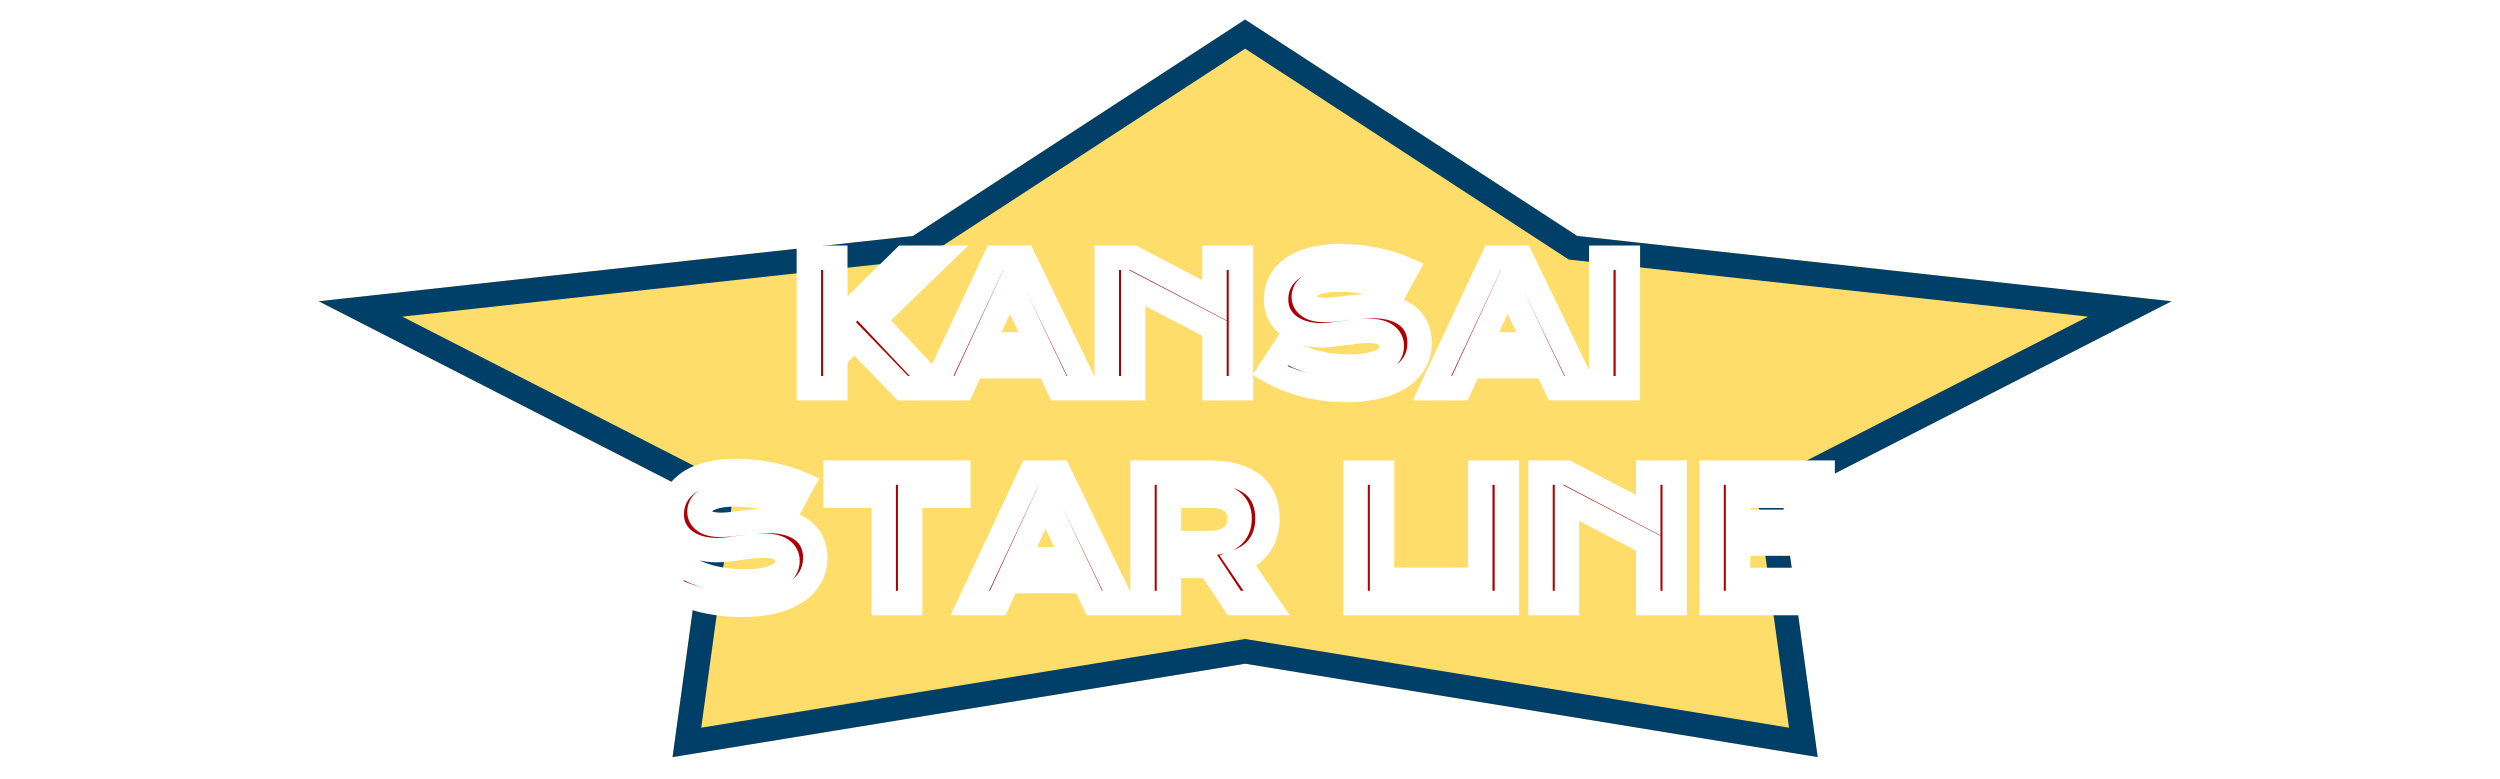 <svg width="1024" height="319" viewBox="0 0 1024 319" fill="none" xmlns="http://www.w3.org/2000/svg">
<g clip-path="url(#clip0_103_2)">
<g filter="url(#filter0_d_103_2)">
<path d="M510 4L646.025 92.639L889.472 119.394L730.094 200.931L744.526 306.106L510 267.86L275.474 306.106L289.907 200.931L130.528 119.394L373.975 92.639L510 4Z" fill="#FEDD6B"/>
<path d="M645.479 97.609L872.341 122.542L727.816 196.48L724.658 198.096L725.14 201.611L738.653 300.082L510.805 262.925L510 262.794L509.195 262.925L281.347 300.082L294.86 201.611L295.342 198.096L292.184 196.48L147.659 122.542L374.521 97.609L375.706 97.478L376.704 96.828L510 9.968L643.296 96.828L644.294 97.478L645.479 97.609Z" stroke="#003F67" stroke-width="10"/>
</g>
<mask id="path-3-outside-1_103_2" maskUnits="userSpaceOnUse" x="265" y="99" width="488" height="154" fill="black">
<rect fill="white" x="265" y="99" width="488" height="154"/>
<path d="M331.309 105.577H342.144V133.229L370.342 105.577H384.219L357.9 131.075L384.219 159H369.795L350.107 138.629L342.144 146.319V159H331.309V105.577ZM407.769 105.577H419.253L445.093 159H433.711L429.438 150.011H398.232L394.097 159H382.681L407.769 105.577ZM425.166 141.09L413.613 116.822L402.368 141.09H425.166ZM453.33 105.577H464.165L497.456 123.009V105.577H508.291V159H497.456V134.493L464.165 117.164V159H453.33V105.577ZM525.894 143.106C527.83 144.2 529.79 145.191 531.772 146.08C533.778 146.946 535.851 147.687 537.993 148.302C540.135 148.894 542.38 149.35 544.727 149.669C547.096 149.988 549.614 150.147 552.28 150.147C555.493 150.147 558.228 149.942 560.483 149.532C562.739 149.099 564.574 148.518 565.986 147.789C567.422 147.037 568.459 146.148 569.097 145.123C569.757 144.098 570.088 142.981 570.088 141.773C570.088 139.837 569.279 138.31 567.661 137.193C566.043 136.054 563.548 135.484 560.176 135.484C558.695 135.484 557.134 135.587 555.493 135.792C553.853 135.974 552.189 136.179 550.503 136.407C548.84 136.635 547.188 136.852 545.547 137.057C543.929 137.239 542.402 137.33 540.967 137.33C538.574 137.33 536.273 137.022 534.062 136.407C531.875 135.792 529.927 134.869 528.218 133.639C526.532 132.408 525.187 130.87 524.185 129.024C523.182 127.179 522.681 125.025 522.681 122.564C522.681 121.106 522.874 119.659 523.262 118.224C523.672 116.788 524.31 115.421 525.176 114.122C526.064 112.8 527.204 111.581 528.594 110.465C529.984 109.326 531.659 108.346 533.618 107.525C535.601 106.705 537.879 106.067 540.454 105.611C543.052 105.133 546.003 104.894 549.307 104.894C551.699 104.894 554.103 105.03 556.519 105.304C558.934 105.554 561.281 105.919 563.56 106.397C565.861 106.876 568.071 107.457 570.19 108.141C572.31 108.801 574.281 109.542 576.104 110.362L571.353 119.112C569.849 118.451 568.231 117.848 566.499 117.301C564.767 116.731 562.956 116.241 561.064 115.831C559.173 115.421 557.214 115.102 555.186 114.874C553.18 114.623 551.13 114.498 549.033 114.498C546.048 114.498 543.587 114.715 541.65 115.147C539.736 115.58 538.21 116.139 537.07 116.822C535.931 117.483 535.133 118.235 534.678 119.078C534.245 119.898 534.028 120.719 534.028 121.539C534.028 123.134 534.746 124.444 536.182 125.47C537.617 126.472 539.805 126.974 542.744 126.974C543.929 126.974 545.285 126.894 546.812 126.734C548.361 126.552 549.979 126.358 551.665 126.153C553.374 125.948 555.106 125.766 556.86 125.606C558.638 125.424 560.358 125.333 562.021 125.333C565.166 125.333 567.946 125.686 570.361 126.393C572.799 127.099 574.839 128.113 576.479 129.435C578.12 130.733 579.362 132.317 580.205 134.186C581.048 136.031 581.47 138.105 581.47 140.406C581.47 143.482 580.752 146.228 579.316 148.644C577.904 151.036 575.876 153.064 573.232 154.728C570.612 156.368 567.445 157.621 563.73 158.487C560.016 159.33 555.881 159.752 551.323 159.752C548.315 159.752 545.376 159.558 542.505 159.171C539.634 158.806 536.877 158.282 534.233 157.599C531.613 156.892 529.106 156.061 526.714 155.104C524.344 154.124 522.145 153.053 520.117 151.891L525.894 143.106ZM611.616 105.577H623.101L648.94 159H637.559L633.286 150.011H602.08L597.944 159H586.528L611.616 105.577ZM629.014 141.09L617.461 116.822L606.216 141.09H629.014ZM655.879 105.577H666.782V159H655.879V105.577ZM278.364 231.106C280.301 232.2 282.261 233.191 284.243 234.08C286.248 234.946 288.322 235.687 290.464 236.302C292.606 236.894 294.85 237.35 297.197 237.669C299.567 237.988 302.085 238.147 304.751 238.147C307.964 238.147 310.698 237.942 312.954 237.532C315.21 237.099 317.044 236.518 318.457 235.789C319.893 235.037 320.929 234.148 321.567 233.123C322.228 232.098 322.559 230.981 322.559 229.773C322.559 227.837 321.75 226.31 320.132 225.193C318.514 224.054 316.019 223.484 312.646 223.484C311.165 223.484 309.604 223.587 307.964 223.792C306.323 223.974 304.66 224.179 302.974 224.407C301.31 224.635 299.658 224.852 298.018 225.057C296.4 225.239 294.873 225.33 293.438 225.33C291.045 225.33 288.743 225.022 286.533 224.407C284.346 223.792 282.397 222.869 280.688 221.639C279.002 220.408 277.658 218.87 276.655 217.024C275.653 215.179 275.151 213.025 275.151 210.564C275.151 209.106 275.345 207.659 275.732 206.224C276.143 204.788 276.781 203.421 277.646 202.122C278.535 200.8 279.674 199.581 281.064 198.465C282.454 197.326 284.129 196.346 286.089 195.525C288.071 194.705 290.35 194.067 292.925 193.611C295.522 193.133 298.473 192.894 301.777 192.894C304.17 192.894 306.574 193.03 308.989 193.304C311.405 193.554 313.752 193.919 316.03 194.397C318.332 194.876 320.542 195.457 322.661 196.141C324.78 196.801 326.751 197.542 328.574 198.362L323.823 207.112C322.319 206.451 320.701 205.848 318.97 205.301C317.238 204.731 315.426 204.241 313.535 203.831C311.644 203.421 309.684 203.102 307.656 202.874C305.651 202.623 303.6 202.498 301.504 202.498C298.519 202.498 296.058 202.715 294.121 203.147C292.207 203.58 290.68 204.139 289.541 204.822C288.402 205.483 287.604 206.235 287.148 207.078C286.715 207.898 286.499 208.719 286.499 209.539C286.499 211.134 287.217 212.444 288.652 213.47C290.088 214.472 292.275 214.974 295.215 214.974C296.4 214.974 297.756 214.894 299.282 214.734C300.832 214.552 302.45 214.358 304.136 214.153C305.845 213.948 307.576 213.766 309.331 213.606C311.108 213.424 312.829 213.333 314.492 213.333C317.637 213.333 320.417 213.686 322.832 214.393C325.27 215.099 327.31 216.113 328.95 217.435C330.591 218.733 331.833 220.317 332.676 222.186C333.519 224.031 333.94 226.105 333.94 228.406C333.94 231.482 333.223 234.228 331.787 236.644C330.374 239.036 328.346 241.064 325.703 242.728C323.083 244.368 319.915 245.621 316.201 246.487C312.487 247.33 308.351 247.752 303.794 247.752C300.786 247.752 297.847 247.558 294.976 247.171C292.104 246.806 289.347 246.282 286.704 245.599C284.084 244.892 281.577 244.061 279.185 243.104C276.815 242.124 274.616 241.053 272.588 239.891L278.364 231.106ZM361.968 203.079H342.246V193.577H392.524V203.079H372.803V247H361.968V203.079ZM422.329 193.577H433.813L459.653 247H448.271L443.999 238.011H412.793L408.657 247H397.241L422.329 193.577ZM439.727 229.09L428.174 204.822L416.929 229.09H439.727ZM467.959 193.577H495.132C499.233 193.577 502.788 194.01 505.796 194.876C508.804 195.719 511.299 196.95 513.281 198.567C515.264 200.185 516.733 202.156 517.69 204.48C518.67 206.805 519.16 209.437 519.16 212.376C519.16 214.358 518.921 216.25 518.442 218.05C517.964 219.827 517.223 221.468 516.221 222.972C515.241 224.476 513.999 225.82 512.495 227.005C510.991 228.167 509.225 229.135 507.197 229.91L518.818 247H505.557L495.508 231.824H495.2L478.794 231.79V247H467.959V193.577ZM495.405 222.425C497.456 222.425 499.245 222.186 500.771 221.707C502.321 221.229 503.608 220.556 504.634 219.69C505.682 218.825 506.457 217.776 506.958 216.546C507.482 215.293 507.744 213.903 507.744 212.376C507.744 209.391 506.719 207.09 504.668 205.472C502.617 203.831 499.53 203.011 495.405 203.011H478.794V222.425H495.405ZM555.254 193.577H566.089V237.498H597.158V247H555.254V193.577ZM606.318 193.577H617.222V247H606.318V193.577ZM630.996 193.577H641.831L675.122 211.009V193.577H685.957V247H675.122V222.493L641.831 205.164V247H630.996V193.577ZM701.064 193.577H746.558V203.079H711.899V213.743H742.593V222.664H711.899V237.532H747.275V247H701.064V193.577Z"/>
</mask>
<path d="M331.309 105.577H342.144V133.229L370.342 105.577H384.219L357.9 131.075L384.219 159H369.795L350.107 138.629L342.144 146.319V159H331.309V105.577ZM407.769 105.577H419.253L445.093 159H433.711L429.438 150.011H398.232L394.097 159H382.681L407.769 105.577ZM425.166 141.09L413.613 116.822L402.368 141.09H425.166ZM453.33 105.577H464.165L497.456 123.009V105.577H508.291V159H497.456V134.493L464.165 117.164V159H453.33V105.577ZM525.894 143.106C527.83 144.2 529.79 145.191 531.772 146.08C533.778 146.946 535.851 147.687 537.993 148.302C540.135 148.894 542.38 149.35 544.727 149.669C547.096 149.988 549.614 150.147 552.28 150.147C555.493 150.147 558.228 149.942 560.483 149.532C562.739 149.099 564.574 148.518 565.986 147.789C567.422 147.037 568.459 146.148 569.097 145.123C569.757 144.098 570.088 142.981 570.088 141.773C570.088 139.837 569.279 138.31 567.661 137.193C566.043 136.054 563.548 135.484 560.176 135.484C558.695 135.484 557.134 135.587 555.493 135.792C553.853 135.974 552.189 136.179 550.503 136.407C548.84 136.635 547.188 136.852 545.547 137.057C543.929 137.239 542.402 137.33 540.967 137.33C538.574 137.33 536.273 137.022 534.062 136.407C531.875 135.792 529.927 134.869 528.218 133.639C526.532 132.408 525.187 130.87 524.185 129.024C523.182 127.179 522.681 125.025 522.681 122.564C522.681 121.106 522.874 119.659 523.262 118.224C523.672 116.788 524.31 115.421 525.176 114.122C526.064 112.8 527.204 111.581 528.594 110.465C529.984 109.326 531.659 108.346 533.618 107.525C535.601 106.705 537.879 106.067 540.454 105.611C543.052 105.133 546.003 104.894 549.307 104.894C551.699 104.894 554.103 105.03 556.519 105.304C558.934 105.554 561.281 105.919 563.56 106.397C565.861 106.876 568.071 107.457 570.19 108.141C572.31 108.801 574.281 109.542 576.104 110.362L571.353 119.112C569.849 118.451 568.231 117.848 566.499 117.301C564.767 116.731 562.956 116.241 561.064 115.831C559.173 115.421 557.214 115.102 555.186 114.874C553.18 114.623 551.13 114.498 549.033 114.498C546.048 114.498 543.587 114.715 541.65 115.147C539.736 115.58 538.21 116.139 537.07 116.822C535.931 117.483 535.133 118.235 534.678 119.078C534.245 119.898 534.028 120.719 534.028 121.539C534.028 123.134 534.746 124.444 536.182 125.47C537.617 126.472 539.805 126.974 542.744 126.974C543.929 126.974 545.285 126.894 546.812 126.734C548.361 126.552 549.979 126.358 551.665 126.153C553.374 125.948 555.106 125.766 556.86 125.606C558.638 125.424 560.358 125.333 562.021 125.333C565.166 125.333 567.946 125.686 570.361 126.393C572.799 127.099 574.839 128.113 576.479 129.435C578.12 130.733 579.362 132.317 580.205 134.186C581.048 136.031 581.47 138.105 581.47 140.406C581.47 143.482 580.752 146.228 579.316 148.644C577.904 151.036 575.876 153.064 573.232 154.728C570.612 156.368 567.445 157.621 563.73 158.487C560.016 159.33 555.881 159.752 551.323 159.752C548.315 159.752 545.376 159.558 542.505 159.171C539.634 158.806 536.877 158.282 534.233 157.599C531.613 156.892 529.106 156.061 526.714 155.104C524.344 154.124 522.145 153.053 520.117 151.891L525.894 143.106ZM611.616 105.577H623.101L648.94 159H637.559L633.286 150.011H602.08L597.944 159H586.528L611.616 105.577ZM629.014 141.09L617.461 116.822L606.216 141.09H629.014ZM655.879 105.577H666.782V159H655.879V105.577ZM278.364 231.106C280.301 232.2 282.261 233.191 284.243 234.08C286.248 234.946 288.322 235.687 290.464 236.302C292.606 236.894 294.85 237.35 297.197 237.669C299.567 237.988 302.085 238.147 304.751 238.147C307.964 238.147 310.698 237.942 312.954 237.532C315.21 237.099 317.044 236.518 318.457 235.789C319.893 235.037 320.929 234.148 321.567 233.123C322.228 232.098 322.559 230.981 322.559 229.773C322.559 227.837 321.75 226.31 320.132 225.193C318.514 224.054 316.019 223.484 312.646 223.484C311.165 223.484 309.604 223.587 307.964 223.792C306.323 223.974 304.66 224.179 302.974 224.407C301.31 224.635 299.658 224.852 298.018 225.057C296.4 225.239 294.873 225.33 293.438 225.33C291.045 225.33 288.743 225.022 286.533 224.407C284.346 223.792 282.397 222.869 280.688 221.639C279.002 220.408 277.658 218.87 276.655 217.024C275.653 215.179 275.151 213.025 275.151 210.564C275.151 209.106 275.345 207.659 275.732 206.224C276.143 204.788 276.781 203.421 277.646 202.122C278.535 200.8 279.674 199.581 281.064 198.465C282.454 197.326 284.129 196.346 286.089 195.525C288.071 194.705 290.35 194.067 292.925 193.611C295.522 193.133 298.473 192.894 301.777 192.894C304.17 192.894 306.574 193.03 308.989 193.304C311.405 193.554 313.752 193.919 316.03 194.397C318.332 194.876 320.542 195.457 322.661 196.141C324.78 196.801 326.751 197.542 328.574 198.362L323.823 207.112C322.319 206.451 320.701 205.848 318.97 205.301C317.238 204.731 315.426 204.241 313.535 203.831C311.644 203.421 309.684 203.102 307.656 202.874C305.651 202.623 303.6 202.498 301.504 202.498C298.519 202.498 296.058 202.715 294.121 203.147C292.207 203.58 290.68 204.139 289.541 204.822C288.402 205.483 287.604 206.235 287.148 207.078C286.715 207.898 286.499 208.719 286.499 209.539C286.499 211.134 287.217 212.444 288.652 213.47C290.088 214.472 292.275 214.974 295.215 214.974C296.4 214.974 297.756 214.894 299.282 214.734C300.832 214.552 302.45 214.358 304.136 214.153C305.845 213.948 307.576 213.766 309.331 213.606C311.108 213.424 312.829 213.333 314.492 213.333C317.637 213.333 320.417 213.686 322.832 214.393C325.27 215.099 327.31 216.113 328.95 217.435C330.591 218.733 331.833 220.317 332.676 222.186C333.519 224.031 333.94 226.105 333.94 228.406C333.94 231.482 333.223 234.228 331.787 236.644C330.374 239.036 328.346 241.064 325.703 242.728C323.083 244.368 319.915 245.621 316.201 246.487C312.487 247.33 308.351 247.752 303.794 247.752C300.786 247.752 297.847 247.558 294.976 247.171C292.104 246.806 289.347 246.282 286.704 245.599C284.084 244.892 281.577 244.061 279.185 243.104C276.815 242.124 274.616 241.053 272.588 239.891L278.364 231.106ZM361.968 203.079H342.246V193.577H392.524V203.079H372.803V247H361.968V203.079ZM422.329 193.577H433.813L459.653 247H448.271L443.999 238.011H412.793L408.657 247H397.241L422.329 193.577ZM439.727 229.09L428.174 204.822L416.929 229.09H439.727ZM467.959 193.577H495.132C499.233 193.577 502.788 194.01 505.796 194.876C508.804 195.719 511.299 196.95 513.281 198.567C515.264 200.185 516.733 202.156 517.69 204.48C518.67 206.805 519.16 209.437 519.16 212.376C519.16 214.358 518.921 216.25 518.442 218.05C517.964 219.827 517.223 221.468 516.221 222.972C515.241 224.476 513.999 225.82 512.495 227.005C510.991 228.167 509.225 229.135 507.197 229.91L518.818 247H505.557L495.508 231.824H495.2L478.794 231.79V247H467.959V193.577ZM495.405 222.425C497.456 222.425 499.245 222.186 500.771 221.707C502.321 221.229 503.608 220.556 504.634 219.69C505.682 218.825 506.457 217.776 506.958 216.546C507.482 215.293 507.744 213.903 507.744 212.376C507.744 209.391 506.719 207.09 504.668 205.472C502.617 203.831 499.53 203.011 495.405 203.011H478.794V222.425H495.405ZM555.254 193.577H566.089V237.498H597.158V247H555.254V193.577ZM606.318 193.577H617.222V247H606.318V193.577ZM630.996 193.577H641.831L675.122 211.009V193.577H685.957V247H675.122V222.493L641.831 205.164V247H630.996V193.577ZM701.064 193.577H746.558V203.079H711.899V213.743H742.593V222.664H711.899V237.532H747.275V247H701.064V193.577Z" fill="#AD0003"/>
<path d="M331.309 105.577V100.577H326.309V105.577H331.309ZM342.144 105.577H347.144V100.577H342.144V105.577ZM342.144 133.229H337.144V145.134L345.644 136.798L342.144 133.229ZM370.342 105.577V100.577H368.299L366.841 102.007L370.342 105.577ZM384.219 105.577L387.698 109.168L396.565 100.577H384.219V105.577ZM357.9 131.075L354.421 127.484L350.879 130.916L354.262 134.505L357.9 131.075ZM384.219 159V164H395.802L387.857 155.571L384.219 159ZM369.795 159L366.2 162.475L367.674 164H369.795V159ZM350.107 138.629L353.703 135.154L350.229 131.56L346.634 135.032L350.107 138.629ZM342.144 146.319L338.67 142.723L337.144 144.197V146.319H342.144ZM342.144 159V164H347.144V159H342.144ZM331.309 159H326.309V164H331.309V159ZM331.309 110.577H342.144V100.577H331.309V110.577ZM337.144 105.577V133.229H347.144V105.577H337.144ZM345.644 136.798L373.843 109.147L366.841 102.007L338.643 129.659L345.644 136.798ZM370.342 110.577H384.219V100.577H370.342V110.577ZM380.74 101.986L354.421 127.484L361.38 134.666L387.698 109.168L380.74 101.986ZM354.262 134.505L380.58 162.429L387.857 155.571L361.539 127.646L354.262 134.505ZM384.219 154H369.795V164H384.219V154ZM373.39 155.525L353.703 135.154L346.512 142.104L366.2 162.475L373.39 155.525ZM346.634 135.032L338.67 142.723L345.617 149.916L353.581 142.226L346.634 135.032ZM337.144 146.319V159H347.144V146.319H337.144ZM342.144 154H331.309V164H342.144V154ZM336.309 159V105.577H326.309V159H336.309ZM407.769 105.577V100.577H404.593L403.243 103.452L407.769 105.577ZM419.253 105.577L423.754 103.4L422.389 100.577H419.253V105.577ZM445.093 159V164H453.065L449.594 156.823L445.093 159ZM433.711 159L429.195 161.146L430.551 164H433.711V159ZM429.438 150.011L433.954 147.864L432.598 145.011H429.438V150.011ZM398.232 150.011V145.011H395.029L393.69 147.921L398.232 150.011ZM394.097 159V164H397.3L398.639 161.09L394.097 159ZM382.681 159L378.155 156.875L374.809 164H382.681V159ZM425.166 141.09V146.09H433.084L429.681 138.941L425.166 141.09ZM413.613 116.822L418.128 114.673L413.552 105.062L409.077 114.72L413.613 116.822ZM402.368 141.09L397.832 138.988L394.541 146.09H402.368V141.09ZM407.769 110.577H419.253V100.577H407.769V110.577ZM414.752 107.754L440.592 161.177L449.594 156.823L423.754 103.4L414.752 107.754ZM445.093 154H433.711V164H445.093V154ZM438.227 156.854L433.954 147.864L424.923 152.157L429.195 161.146L438.227 156.854ZM429.438 145.011H398.232V155.011H429.438V145.011ZM393.69 147.921L389.554 156.91L398.639 161.09L402.775 152.101L393.69 147.921ZM394.097 154H382.681V164H394.097V154ZM387.206 161.125L412.294 107.703L403.243 103.452L378.155 156.875L387.206 161.125ZM429.681 138.941L418.128 114.673L409.099 118.971L420.651 143.239L429.681 138.941ZM409.077 114.72L397.832 138.988L406.905 143.192L418.15 118.924L409.077 114.72ZM402.368 146.09H425.166V136.09H402.368V146.09ZM453.33 105.577V100.577H448.33V105.577H453.33ZM464.165 105.577L466.484 101.148L465.395 100.577H464.165V105.577ZM497.456 123.009L495.137 127.438L502.456 131.271V123.009H497.456ZM497.456 105.577V100.577H492.456V105.577H497.456ZM508.291 105.577H513.291V100.577H508.291V105.577ZM508.291 159V164H513.291V159H508.291ZM497.456 159H492.456V164H497.456V159ZM497.456 134.493H502.456V131.459L499.765 130.058L497.456 134.493ZM464.165 117.164L466.474 112.729L459.165 108.925V117.164H464.165ZM464.165 159V164H469.165V159H464.165ZM453.33 159H448.33V164H453.33V159ZM453.33 110.577H464.165V100.577H453.33V110.577ZM461.846 110.007L495.137 127.438L499.775 118.579L466.484 101.148L461.846 110.007ZM502.456 123.009V105.577H492.456V123.009H502.456ZM497.456 110.577H508.291V100.577H497.456V110.577ZM503.291 105.577V159H513.291V105.577H503.291ZM508.291 154H497.456V164H508.291V154ZM502.456 159V134.493H492.456V159H502.456ZM499.765 130.058L466.474 112.729L461.856 121.599L495.147 138.928L499.765 130.058ZM459.165 117.164V159H469.165V117.164H459.165ZM464.165 154H453.33V164H464.165V154ZM458.33 159V105.577H448.33V159H458.33ZM525.894 143.106L528.352 138.753L524.283 136.455L521.716 140.359L525.894 143.106ZM531.772 146.08L529.727 150.643L529.759 150.657L529.79 150.67L531.772 146.08ZM537.993 148.302L536.613 153.107L536.636 153.114L536.66 153.121L537.993 148.302ZM544.727 149.669L544.053 154.623L544.06 154.624L544.727 149.669ZM560.483 149.532L561.378 154.452L561.402 154.447L561.426 154.443L560.483 149.532ZM565.986 147.789L568.28 152.232L568.293 152.225L568.306 152.218L565.986 147.789ZM569.097 145.123L564.894 142.415L564.872 142.448L564.851 142.482L569.097 145.123ZM567.661 137.193L564.782 141.281L564.802 141.295L564.821 141.308L567.661 137.193ZM555.493 135.792L556.045 140.761L556.079 140.758L556.113 140.753L555.493 135.792ZM550.503 136.407L549.833 131.452L549.824 131.453L550.503 136.407ZM545.547 137.057L546.107 142.025L546.137 142.022L546.167 142.018L545.547 137.057ZM534.062 136.407L532.709 141.22L532.722 141.224L534.062 136.407ZM528.218 133.639L525.27 137.678L525.283 137.687L525.296 137.696L528.218 133.639ZM523.262 118.224L518.454 116.85L518.444 116.885L518.434 116.921L523.262 118.224ZM525.176 114.122L521.027 111.332L521.021 111.34L521.016 111.349L525.176 114.122ZM528.594 110.465L531.725 114.363L531.744 114.347L531.763 114.332L528.594 110.465ZM533.618 107.525L531.706 102.905L531.697 102.909L531.687 102.913L533.618 107.525ZM540.454 105.611L541.326 110.535L541.343 110.532L541.36 110.529L540.454 105.611ZM556.519 105.304L555.956 110.272L555.979 110.275L556.002 110.277L556.519 105.304ZM563.56 106.397L562.532 111.291L562.542 111.293L563.56 106.397ZM570.19 108.141L568.655 112.899L568.679 112.907L568.702 112.914L570.19 108.141ZM576.104 110.362L580.498 112.748L583.068 108.014L578.155 105.803L576.104 110.362ZM571.353 119.112L569.341 123.69L573.552 125.54L575.747 121.498L571.353 119.112ZM566.499 117.301L564.937 122.05L564.965 122.06L564.993 122.069L566.499 117.301ZM555.186 114.874L554.565 119.835L554.596 119.839L554.627 119.843L555.186 114.874ZM541.65 115.147L540.56 110.268L540.547 110.271L541.65 115.147ZM537.07 116.822L539.579 121.147L539.611 121.129L539.643 121.11L537.07 116.822ZM534.678 119.078L530.279 116.701L530.267 116.722L530.256 116.744L534.678 119.078ZM536.182 125.47L533.275 129.538L533.297 129.554L533.319 129.569L536.182 125.47ZM546.812 126.734L547.331 131.707L547.363 131.704L547.396 131.7L546.812 126.734ZM551.665 126.153L551.069 121.189L551.061 121.19L551.665 126.153ZM556.86 125.606L557.313 130.586L557.342 130.583L557.37 130.58L556.86 125.606ZM570.361 126.393L568.958 131.192L568.97 131.195L570.361 126.393ZM576.479 129.435L573.343 133.328L573.359 133.342L573.376 133.355L576.479 129.435ZM580.205 134.186L575.648 136.242L575.652 136.253L575.657 136.263L580.205 134.186ZM579.316 148.644L575.018 146.089L575.015 146.095L575.011 146.101L579.316 148.644ZM573.232 154.728L575.886 158.965L575.896 158.959L573.232 154.728ZM563.73 158.487L564.837 163.363L564.851 163.36L564.866 163.357L563.73 158.487ZM542.505 159.171L543.173 154.216L543.154 154.213L543.135 154.211L542.505 159.171ZM534.233 157.599L532.932 162.426L532.957 162.433L532.981 162.439L534.233 157.599ZM526.714 155.104L524.803 159.724L524.83 159.735L524.857 159.746L526.714 155.104ZM520.117 151.891L515.94 149.143L513.018 153.586L517.631 156.229L520.117 151.891ZM523.435 147.46C525.503 148.628 527.601 149.689 529.727 150.643L533.818 141.518C531.98 140.694 530.158 139.772 528.352 138.753L523.435 147.46ZM529.79 150.67C531.995 151.623 534.27 152.435 536.613 153.107L539.374 143.496C537.432 142.939 535.56 142.269 533.755 141.49L529.79 150.67ZM536.66 153.121C539.032 153.777 541.498 154.276 544.053 154.623L545.4 144.715C543.261 144.424 541.238 144.011 539.326 143.483L536.66 153.121ZM544.06 154.624C546.674 154.976 549.416 155.147 552.28 155.147V145.147C549.812 145.147 547.519 145 545.394 144.714L544.06 154.624ZM552.28 155.147C555.684 155.147 558.736 154.932 561.378 154.452L559.589 144.613C557.719 144.953 555.302 145.147 552.28 145.147V155.147ZM561.426 154.443C563.962 153.956 566.298 153.255 568.28 152.232L563.693 143.346C562.849 143.782 561.516 144.243 559.541 144.622L561.426 154.443ZM568.306 152.218C570.271 151.189 572.099 149.763 573.342 147.765L564.851 142.482C564.819 142.534 564.573 142.885 563.666 143.36L568.306 152.218ZM573.3 147.832C574.475 146.007 575.088 143.952 575.088 141.773H565.088C565.088 142.01 565.04 142.188 564.894 142.415L573.3 147.832ZM575.088 141.773C575.088 138.164 573.447 135.112 570.501 133.078L564.821 141.308C564.947 141.395 565.012 141.459 565.04 141.489C565.066 141.518 565.068 141.526 565.063 141.517C565.058 141.507 565.061 141.509 565.067 141.535C565.074 141.564 565.088 141.638 565.088 141.773H575.088ZM570.54 133.105C567.67 131.085 563.929 130.484 560.176 130.484V140.484C563.167 140.484 564.416 141.024 564.782 141.281L570.54 133.105ZM560.176 130.484C558.465 130.484 556.696 130.603 554.873 130.831L556.113 140.753C557.572 140.571 558.924 140.484 560.176 140.484V130.484ZM554.941 130.823C553.26 131.009 551.557 131.219 549.833 131.452L551.173 141.362C552.821 141.139 554.445 140.939 556.045 140.761L554.941 130.823ZM549.824 131.453C548.18 131.679 546.548 131.893 544.927 132.095L546.167 142.018C547.827 141.81 549.499 141.591 551.182 141.361L549.824 131.453ZM544.987 132.088C543.531 132.252 542.192 132.33 540.967 132.33V142.33C542.612 142.33 544.327 142.226 546.107 142.025L544.987 132.088ZM540.967 132.33C539.008 132.33 537.159 132.079 535.403 131.59L532.722 141.224C535.387 141.966 538.141 142.33 540.967 142.33V132.33ZM535.416 131.594C533.747 131.124 532.338 130.444 531.139 129.581L525.296 137.696C527.516 139.294 530.003 140.46 532.709 141.22L535.416 131.594ZM531.165 129.6C530.081 128.809 529.229 127.837 528.578 126.638L519.791 131.411C521.145 133.904 522.982 136.008 525.27 137.678L531.165 129.6ZM528.578 126.638C528.037 125.641 527.681 124.335 527.681 122.564H517.681C517.681 125.716 518.327 128.716 519.791 131.411L528.578 126.638ZM527.681 122.564C527.681 121.555 527.814 120.545 528.089 119.526L518.434 116.921C517.935 118.773 517.681 120.658 517.681 122.564H527.681ZM528.069 119.597C528.331 118.681 528.744 117.784 529.336 116.896L521.016 111.349C519.876 113.058 519.013 114.895 518.454 116.85L528.069 119.597ZM529.325 116.912C529.901 116.056 530.682 115.201 531.725 114.363L525.462 106.567C523.726 107.962 522.228 109.545 521.027 111.332L529.325 116.912ZM531.763 114.332C532.718 113.549 533.957 112.804 535.549 112.138L531.687 102.913C529.36 103.888 527.25 105.102 525.424 106.598L531.763 114.332ZM535.53 112.145C537.114 111.49 539.033 110.941 541.326 110.535L539.583 100.688C536.726 101.194 534.087 101.92 531.706 102.905L535.53 112.145ZM541.36 110.529C543.595 110.117 546.234 109.894 549.307 109.894V99.894C545.771 99.894 542.508 100.149 539.548 100.694L541.36 110.529ZM549.307 109.894C551.508 109.894 553.725 110.019 555.956 110.272L557.081 100.335C554.482 100.041 551.89 99.894 549.307 99.894V109.894ZM556.002 110.277C558.253 110.511 560.429 110.849 562.532 111.291L564.587 101.504C562.132 100.989 559.614 100.598 557.035 100.33L556.002 110.277ZM562.542 111.293C564.678 111.737 566.715 112.273 568.655 112.899L571.725 103.382C569.427 102.641 567.044 102.015 564.577 101.502L562.542 111.293ZM568.702 112.914C570.65 113.521 572.431 114.193 574.052 114.922L578.155 105.803C576.13 104.891 573.969 104.082 571.679 103.367L568.702 112.914ZM571.709 107.976L566.958 116.726L575.747 121.498L580.498 112.748L571.709 107.976ZM573.364 114.535C571.679 113.794 569.891 113.128 568.005 112.533L564.993 122.069C566.571 122.567 568.018 123.109 569.341 123.69L573.364 114.535ZM568.061 112.551C566.155 111.924 564.175 111.389 562.124 110.945L560.005 120.717C561.737 121.093 563.38 121.538 564.937 122.05L568.061 112.551ZM562.124 110.945C560.059 110.497 557.931 110.151 555.744 109.905L554.627 119.843C556.496 120.053 558.288 120.345 560.005 120.717L562.124 110.945ZM555.806 109.913C553.587 109.635 551.329 109.498 549.033 109.498V119.498C550.93 119.498 552.773 119.611 554.565 119.835L555.806 109.913ZM549.033 109.498C545.845 109.498 542.985 109.726 540.56 110.268L542.741 120.027C544.189 119.703 546.251 119.498 549.033 119.498V109.498ZM540.547 110.271C538.338 110.77 536.254 111.481 534.498 112.535L539.643 121.11C540.165 120.796 541.135 120.39 542.753 120.024L540.547 110.271ZM534.562 112.497C532.912 113.454 531.308 114.797 530.279 116.701L539.076 121.456C539.017 121.565 538.982 121.582 539.048 121.52C539.117 121.454 539.277 121.322 539.579 121.147L534.562 112.497ZM530.256 116.744C529.493 118.189 529.028 119.804 529.028 121.539H539.028C539.028 121.574 539.023 121.592 539.025 121.584C539.028 121.574 539.044 121.517 539.1 121.412L530.256 116.744ZM529.028 121.539C529.028 124.938 530.688 127.69 533.275 129.538L539.088 121.401C538.978 121.323 538.928 121.272 538.916 121.258C538.905 121.246 538.924 121.265 538.952 121.316C538.98 121.368 539.003 121.427 539.017 121.483C539.03 121.537 539.028 121.56 539.028 121.539H529.028ZM533.319 129.569C535.992 131.436 539.406 131.974 542.744 131.974V121.974C540.203 121.974 539.243 121.509 539.045 121.371L533.319 129.569ZM542.744 131.974C544.144 131.974 545.679 131.88 547.331 131.707L546.292 121.761C544.89 121.908 543.714 121.974 542.744 121.974V131.974ZM547.396 131.7C548.952 131.517 550.577 131.323 552.269 131.117L551.061 121.19C549.381 121.394 547.77 121.587 546.227 121.769L547.396 131.7ZM552.261 131.118C553.921 130.918 555.605 130.741 557.313 130.586L556.408 120.627C554.606 120.791 552.827 120.978 551.069 121.189L552.261 131.118ZM557.37 130.58C558.991 130.414 560.54 130.333 562.021 130.333V120.333C560.176 120.333 558.285 120.434 556.35 120.633L557.37 130.58ZM562.021 130.333C564.804 130.333 567.095 130.647 568.958 131.192L571.765 121.594C568.797 120.726 565.528 120.333 562.021 120.333V130.333ZM568.97 131.195C570.899 131.754 572.312 132.498 573.343 133.328L579.616 125.541C577.366 123.728 574.7 122.444 571.753 121.59L568.97 131.195ZM573.376 133.355C574.403 134.168 575.14 135.118 575.648 136.242L584.763 132.129C583.584 129.516 581.837 127.299 579.583 125.514L573.376 133.355ZM575.657 136.263C576.165 137.374 576.47 138.725 576.47 140.406H586.47C586.47 137.484 585.932 134.688 584.753 132.108L575.657 136.263ZM576.47 140.406C576.47 142.671 575.951 144.519 575.018 146.089L583.615 151.198C585.552 147.938 586.47 144.294 586.47 140.406H576.47ZM575.011 146.101C574.051 147.727 572.623 149.203 570.569 150.496L575.896 158.959C579.128 156.925 581.756 154.346 583.622 151.186L575.011 146.101ZM570.579 150.49C568.521 151.778 565.893 152.849 562.595 153.618L564.866 163.357C568.997 162.394 572.703 160.958 575.886 158.965L570.579 150.49ZM562.624 153.611C559.335 154.358 555.578 154.752 551.323 154.752V164.752C556.183 164.752 560.697 164.303 564.837 163.363L562.624 153.611ZM551.323 154.752C548.531 154.752 545.815 154.572 543.173 154.216L541.836 164.126C544.937 164.544 548.1 164.752 551.323 164.752V154.752ZM543.135 154.211C540.461 153.871 537.912 153.386 535.485 152.758L532.981 162.439C535.841 163.179 538.807 163.741 541.875 164.131L543.135 154.211ZM535.535 152.771C533.093 152.113 530.773 151.342 528.571 150.461L524.857 159.746C527.44 160.779 530.133 161.672 532.932 162.426L535.535 152.771ZM528.624 150.483C526.433 149.577 524.429 148.599 522.603 147.552L517.631 156.229C519.862 157.507 522.255 158.67 524.803 159.724L528.624 150.483ZM524.295 154.638L530.071 145.854L521.716 140.359L515.94 149.143L524.295 154.638ZM611.616 105.577V100.577H608.44L607.09 103.452L611.616 105.577ZM623.101 105.577L627.602 103.4L626.236 100.577H623.101V105.577ZM648.94 159V164H656.913L653.442 156.823L648.94 159ZM637.559 159L633.043 161.146L634.399 164H637.559V159ZM633.286 150.011L637.802 147.864L636.446 145.011H633.286V150.011ZM602.08 150.011V145.011H598.877L597.538 147.921L602.08 150.011ZM597.944 159V164H601.148L602.487 161.09L597.944 159ZM586.528 159L582.003 156.875L578.656 164H586.528V159ZM629.014 141.09V146.09H636.932L633.528 138.941L629.014 141.09ZM617.461 116.822L621.975 114.673L617.4 105.062L612.924 114.72L617.461 116.822ZM606.216 141.09L601.679 138.988L598.388 146.09H606.216V141.09ZM611.616 110.577H623.101V100.577H611.616V110.577ZM618.599 107.754L644.439 161.177L653.442 156.823L627.602 103.4L618.599 107.754ZM648.94 154H637.559V164H648.94V154ZM642.074 156.854L637.802 147.864L628.77 152.157L633.043 161.146L642.074 156.854ZM633.286 145.011H602.08V155.011H633.286V145.011ZM597.538 147.921L593.402 156.91L602.487 161.09L606.622 152.101L597.538 147.921ZM597.944 154H586.528V164H597.944V154ZM591.054 161.125L616.142 107.703L607.09 103.452L582.003 156.875L591.054 161.125ZM633.528 138.941L621.975 114.673L612.946 118.971L624.499 143.239L633.528 138.941ZM612.924 114.72L601.679 138.988L610.752 143.192L621.998 118.924L612.924 114.72ZM606.216 146.09H629.014V136.09H606.216V146.09ZM655.879 105.577V100.577H650.879V105.577H655.879ZM666.782 105.577H671.782V100.577H666.782V105.577ZM666.782 159V164H671.782V159H666.782ZM655.879 159H650.879V164H655.879V159ZM655.879 110.577H666.782V100.577H655.879V110.577ZM661.782 105.577V159H671.782V105.577H661.782ZM666.782 154H655.879V164H666.782V154ZM660.879 159V105.577H650.879V159H660.879ZM278.364 231.106L280.823 226.753L276.754 224.455L274.187 228.359L278.364 231.106ZM284.243 234.08L282.198 238.643L282.229 238.657L282.261 238.67L284.243 234.08ZM290.464 236.302L289.084 241.107L289.107 241.114L289.131 241.121L290.464 236.302ZM297.197 237.669L296.524 242.623L296.53 242.624L297.197 237.669ZM312.954 237.532L313.849 242.452L313.873 242.447L313.896 242.443L312.954 237.532ZM318.457 235.789L320.75 240.232L320.764 240.225L320.777 240.218L318.457 235.789ZM321.567 233.123L317.365 230.415L317.343 230.448L317.322 230.482L321.567 233.123ZM320.132 225.193L317.253 229.281L317.272 229.295L317.292 229.308L320.132 225.193ZM307.964 223.792L308.516 228.761L308.55 228.758L308.584 228.753L307.964 223.792ZM302.974 224.407L302.304 219.452L302.295 219.453L302.974 224.407ZM298.018 225.057L298.577 230.025L298.608 230.022L298.638 230.018L298.018 225.057ZM286.533 224.407L285.179 229.22L285.192 229.224L286.533 224.407ZM280.688 221.639L277.741 225.678L277.754 225.687L277.767 225.696L280.688 221.639ZM275.732 206.224L270.925 204.85L270.915 204.885L270.905 204.921L275.732 206.224ZM277.646 202.122L273.497 199.332L273.492 199.34L273.486 199.349L277.646 202.122ZM281.064 198.465L284.196 202.363L284.215 202.347L284.234 202.332L281.064 198.465ZM286.089 195.525L284.177 190.905L284.168 190.909L284.158 190.913L286.089 195.525ZM292.925 193.611L293.796 198.535L293.813 198.532L293.831 198.529L292.925 193.611ZM308.989 193.304L308.427 198.272L308.45 198.275L308.473 198.277L308.989 193.304ZM316.03 194.397L315.003 199.291L315.012 199.293L316.03 194.397ZM322.661 196.141L321.126 200.899L321.149 200.907L321.173 200.914L322.661 196.141ZM328.574 198.362L332.968 200.748L335.539 196.014L330.626 193.803L328.574 198.362ZM323.823 207.112L321.812 211.69L326.023 213.54L328.217 209.498L323.823 207.112ZM318.97 205.301L317.407 210.05L317.436 210.06L317.464 210.069L318.97 205.301ZM307.656 202.874L307.036 207.835L307.067 207.839L307.098 207.843L307.656 202.874ZM294.121 203.147L293.03 198.268L293.018 198.271L294.121 203.147ZM289.541 204.822L292.05 209.147L292.082 209.129L292.113 209.11L289.541 204.822ZM287.148 207.078L282.75 204.701L282.738 204.722L282.727 204.744L287.148 207.078ZM288.652 213.47L285.746 217.538L285.768 217.554L285.789 217.569L288.652 213.47ZM299.282 214.734L299.802 219.707L299.834 219.704L299.866 219.7L299.282 214.734ZM304.136 214.153L303.54 209.189L303.532 209.19L304.136 214.153ZM309.331 213.606L309.784 218.586L309.812 218.583L309.841 218.58L309.331 213.606ZM322.832 214.393L321.429 219.192L321.441 219.195L322.832 214.393ZM328.95 217.435L325.814 221.328L325.83 221.342L325.847 221.355L328.95 217.435ZM332.676 222.186L328.118 224.242L328.123 224.253L328.128 224.263L332.676 222.186ZM331.787 236.644L327.489 234.089L327.485 234.095L327.482 234.101L331.787 236.644ZM325.703 242.728L328.356 246.965L328.366 246.959L325.703 242.728ZM316.201 246.487L317.308 251.363L317.322 251.36L317.336 251.357L316.201 246.487ZM294.976 247.171L295.644 242.216L295.625 242.213L295.605 242.211L294.976 247.171ZM286.704 245.599L285.403 250.426L285.427 250.433L285.452 250.439L286.704 245.599ZM279.185 243.104L277.274 247.724L277.301 247.735L277.328 247.746L279.185 243.104ZM272.588 239.891L268.41 237.143L265.489 241.586L270.102 244.229L272.588 239.891ZM275.906 235.46C277.974 236.628 280.071 237.689 282.198 238.643L286.288 229.518C284.45 228.694 282.628 227.772 280.823 226.753L275.906 235.46ZM282.261 238.67C284.466 239.623 286.741 240.435 289.084 241.107L291.844 231.496C289.903 230.939 288.031 230.269 286.225 229.49L282.261 238.67ZM289.131 241.121C291.503 241.777 293.969 242.276 296.524 242.623L297.871 232.715C295.732 232.424 293.709 232.011 291.797 231.483L289.131 241.121ZM296.53 242.624C299.145 242.976 301.887 243.147 304.751 243.147V233.147C302.283 233.147 299.99 233 297.864 232.714L296.53 242.624ZM304.751 243.147C308.155 243.147 311.207 242.932 313.849 242.452L312.06 232.613C310.19 232.953 307.773 233.147 304.751 233.147V243.147ZM313.896 242.443C316.433 241.956 318.769 241.255 320.75 240.232L316.164 231.346C315.32 231.782 313.987 232.243 312.012 232.622L313.896 242.443ZM320.777 240.218C322.741 239.189 324.569 237.763 325.813 235.765L317.322 230.482C317.289 230.534 317.044 230.885 316.137 231.36L320.777 240.218ZM325.77 235.832C326.946 234.007 327.559 231.952 327.559 229.773H317.559C317.559 230.01 317.511 230.188 317.365 230.415L325.77 235.832ZM327.559 229.773C327.559 226.164 325.918 223.112 322.972 221.078L317.292 229.308C317.418 229.395 317.483 229.459 317.51 229.489C317.536 229.518 317.539 229.526 317.534 229.517C317.529 229.507 317.532 229.509 317.538 229.535C317.545 229.564 317.559 229.638 317.559 229.773H327.559ZM323.011 221.105C320.141 219.085 316.4 218.484 312.646 218.484V228.484C315.638 228.484 316.887 229.024 317.253 229.281L323.011 221.105ZM312.646 218.484C310.936 218.484 309.167 218.603 307.344 218.831L308.584 228.753C310.042 228.571 311.395 228.484 312.646 228.484V218.484ZM307.412 218.823C305.731 219.009 304.028 219.219 302.304 219.452L303.643 229.362C305.292 229.139 306.916 228.939 308.516 228.761L307.412 218.823ZM302.295 219.453C300.651 219.679 299.018 219.893 297.397 220.095L298.638 230.018C300.298 229.81 301.97 229.591 303.652 229.361L302.295 219.453ZM297.458 220.088C296.002 220.252 294.663 220.33 293.438 220.33V230.33C295.083 230.33 296.798 230.226 298.577 230.025L297.458 220.088ZM293.438 220.33C291.479 220.33 289.629 220.079 287.874 219.59L285.192 229.224C287.858 229.966 290.611 230.33 293.438 230.33V220.33ZM287.887 219.594C286.218 219.124 284.808 218.444 283.61 217.581L277.767 225.696C279.987 227.294 282.474 228.46 285.179 229.22L287.887 219.594ZM283.636 217.6C282.552 216.809 281.7 215.837 281.049 214.638L272.262 219.411C273.616 221.904 275.453 224.008 277.741 225.678L283.636 217.6ZM281.049 214.638C280.508 213.641 280.151 212.335 280.151 210.564H270.151C270.151 213.716 270.798 216.716 272.262 219.411L281.049 214.638ZM280.151 210.564C280.151 209.555 280.285 208.545 280.56 207.526L270.905 204.921C270.405 206.773 270.151 208.658 270.151 210.564H280.151ZM280.54 207.597C280.802 206.681 281.215 205.784 281.807 204.896L273.486 199.349C272.347 201.058 271.483 202.895 270.925 204.85L280.54 207.597ZM281.796 204.912C282.372 204.056 283.153 203.201 284.196 202.363L277.933 194.567C276.196 195.962 274.699 197.545 273.497 199.332L281.796 204.912ZM284.234 202.332C285.189 201.549 286.428 200.804 288.02 200.138L284.158 190.913C281.831 191.888 279.72 193.102 277.895 194.598L284.234 202.332ZM288.001 200.145C289.585 199.49 291.504 198.941 293.796 198.535L292.053 188.688C289.196 189.194 286.558 189.92 284.177 190.905L288.001 200.145ZM293.831 198.529C296.066 198.117 298.705 197.894 301.777 197.894V187.894C298.241 187.894 294.979 188.149 292.019 188.694L293.831 198.529ZM301.777 197.894C303.979 197.894 306.195 198.019 308.427 198.272L309.552 188.335C306.953 188.041 304.361 187.894 301.777 187.894V197.894ZM308.473 198.277C310.724 198.511 312.9 198.849 315.003 199.291L317.058 189.504C314.603 188.989 312.085 188.598 309.505 188.33L308.473 198.277ZM315.012 199.293C317.149 199.737 319.186 200.273 321.126 200.899L324.196 191.382C321.898 190.641 319.515 190.015 317.048 189.502L315.012 199.293ZM321.173 200.914C323.121 201.521 324.902 202.193 326.522 202.922L330.626 193.803C328.601 192.891 326.44 192.082 324.15 191.367L321.173 200.914ZM324.18 195.976L319.429 204.726L328.217 209.498L332.968 200.748L324.18 195.976ZM325.835 202.535C324.15 201.794 322.361 201.128 320.475 200.533L317.464 210.069C319.042 210.567 320.489 211.109 321.812 211.69L325.835 202.535ZM320.532 200.551C318.626 199.924 316.646 199.389 314.595 198.945L312.475 208.717C314.207 209.093 315.85 209.538 317.407 210.05L320.532 200.551ZM314.595 198.945C312.529 198.497 310.402 198.151 308.215 197.905L307.098 207.843C308.967 208.053 310.759 208.345 312.475 208.717L314.595 198.945ZM308.276 197.913C306.058 197.635 303.8 197.498 301.504 197.498V207.498C303.401 207.498 305.244 207.611 307.036 207.835L308.276 197.913ZM301.504 197.498C298.316 197.498 295.456 197.726 293.03 198.268L295.212 208.027C296.66 207.703 298.722 207.498 301.504 207.498V197.498ZM293.018 198.271C290.809 198.77 288.725 199.481 286.969 200.535L292.113 209.11C292.636 208.796 293.605 208.39 295.224 208.024L293.018 198.271ZM287.032 200.497C285.383 201.454 283.779 202.797 282.75 204.701L291.547 209.456C291.488 209.565 291.453 209.582 291.518 209.52C291.588 209.454 291.748 209.322 292.05 209.147L287.032 200.497ZM282.727 204.744C281.964 206.189 281.499 207.804 281.499 209.539H291.499C291.499 209.574 291.494 209.592 291.496 209.584C291.499 209.574 291.515 209.517 291.57 209.412L282.727 204.744ZM281.499 209.539C281.499 212.938 283.159 215.69 285.746 217.538L291.559 209.401C291.449 209.323 291.399 209.272 291.386 209.258C291.375 209.246 291.395 209.265 291.422 209.316C291.451 209.368 291.474 209.427 291.488 209.483C291.501 209.537 291.499 209.56 291.499 209.539H281.499ZM285.789 217.569C288.462 219.436 291.877 219.974 295.215 219.974V209.974C292.674 209.974 291.714 209.509 291.515 209.371L285.789 217.569ZM295.215 219.974C296.615 219.974 298.15 219.88 299.802 219.707L298.763 209.761C297.361 209.908 296.184 209.974 295.215 209.974V219.974ZM299.866 219.7C301.423 219.517 303.047 219.323 304.739 219.117L303.532 209.19C301.852 209.394 300.24 209.587 298.698 209.769L299.866 219.7ZM304.731 219.118C306.392 218.918 308.076 218.741 309.784 218.586L308.878 208.627C307.077 208.791 305.298 208.978 303.54 209.189L304.731 219.118ZM309.841 218.58C311.461 218.414 313.011 218.333 314.492 218.333V208.333C312.646 208.333 310.755 208.434 308.821 208.633L309.841 218.58ZM314.492 218.333C317.275 218.333 319.566 218.647 321.429 219.192L324.236 209.594C321.267 208.726 317.999 208.333 314.492 208.333V218.333ZM321.441 219.195C323.37 219.754 324.783 220.498 325.814 221.328L332.087 213.541C329.836 211.728 327.17 210.444 324.223 209.59L321.441 219.195ZM325.847 221.355C326.874 222.168 327.611 223.118 328.118 224.242L337.233 220.129C336.054 217.516 334.307 215.299 332.054 213.514L325.847 221.355ZM328.128 224.263C328.635 225.374 328.94 226.725 328.94 228.406H338.94C338.94 225.484 338.402 222.688 337.224 220.108L328.128 224.263ZM328.94 228.406C328.94 230.671 328.422 232.519 327.489 234.089L336.085 239.198C338.023 235.938 338.94 232.294 338.94 228.406H328.94ZM327.482 234.101C326.522 235.727 325.094 237.203 323.04 238.496L328.366 246.959C331.599 244.925 334.227 242.346 336.093 239.186L327.482 234.101ZM323.05 238.49C320.992 239.778 318.363 240.849 315.066 241.618L317.336 251.357C321.467 250.394 325.174 248.958 328.356 246.965L323.05 238.49ZM315.094 241.611C311.806 242.358 308.049 242.752 303.794 242.752V252.752C308.653 252.752 313.168 252.303 317.308 251.363L315.094 241.611ZM303.794 242.752C301.001 242.752 298.285 242.572 295.644 242.216L294.307 252.126C297.408 252.544 300.571 252.752 303.794 252.752V242.752ZM295.605 242.211C292.932 241.871 290.383 241.386 287.956 240.758L285.452 250.439C288.312 251.179 291.277 251.741 294.346 252.131L295.605 242.211ZM288.005 240.771C285.564 240.113 283.243 239.342 281.042 238.461L277.328 247.746C279.911 248.779 282.604 249.672 285.403 250.426L288.005 240.771ZM281.095 238.483C278.904 237.577 276.899 236.599 275.074 235.552L270.102 244.229C272.332 245.507 274.725 246.67 277.274 247.724L281.095 238.483ZM276.766 242.638L282.542 233.854L274.187 228.359L268.41 237.143L276.766 242.638ZM361.968 203.079H366.968V198.079H361.968V203.079ZM342.246 203.079H337.246V208.079H342.246V203.079ZM342.246 193.577V188.577H337.246V193.577H342.246ZM392.524 193.577H397.524V188.577H392.524V193.577ZM392.524 203.079V208.079H397.524V203.079H392.524ZM372.803 203.079V198.079H367.803V203.079H372.803ZM372.803 247V252H377.803V247H372.803ZM361.968 247H356.968V252H361.968V247ZM361.968 198.079H342.246V208.079H361.968V198.079ZM347.246 203.079V193.577H337.246V203.079H347.246ZM342.246 198.577H392.524V188.577H342.246V198.577ZM387.524 193.577V203.079H397.524V193.577H387.524ZM392.524 198.079H372.803V208.079H392.524V198.079ZM367.803 203.079V247H377.803V203.079H367.803ZM372.803 242H361.968V252H372.803V242ZM366.968 247V203.079H356.968V247H366.968ZM422.329 193.577V188.577H419.153L417.803 191.452L422.329 193.577ZM433.813 193.577L438.315 191.4L436.949 188.577H433.813V193.577ZM459.653 247V252H467.626L464.154 244.823L459.653 247ZM448.271 247L443.756 249.146L445.112 252H448.271V247ZM443.999 238.011L448.515 235.864L447.159 233.011H443.999V238.011ZM412.793 238.011V233.011H409.59L408.251 235.921L412.793 238.011ZM408.657 247V252H411.861L413.2 249.09L408.657 247ZM397.241 247L392.715 244.875L389.369 252H397.241V247ZM439.727 229.09V234.09H447.645L444.241 226.941L439.727 229.09ZM428.174 204.822L432.688 202.673L428.113 193.062L423.637 202.72L428.174 204.822ZM416.929 229.09L412.392 226.988L409.101 234.09H416.929V229.09ZM422.329 198.577H433.813V188.577H422.329V198.577ZM429.312 195.754L455.152 249.177L464.154 244.823L438.315 191.4L429.312 195.754ZM459.653 242H448.271V252H459.653V242ZM452.787 244.854L448.515 235.864L439.483 240.157L443.756 249.146L452.787 244.854ZM443.999 233.011H412.793V243.011H443.999V233.011ZM408.251 235.921L404.115 244.91L413.2 249.09L417.335 240.101L408.251 235.921ZM408.657 242H397.241V252H408.657V242ZM401.767 249.125L426.855 195.703L417.803 191.452L392.715 244.875L401.767 249.125ZM444.241 226.941L432.688 202.673L423.659 206.971L435.212 231.239L444.241 226.941ZM423.637 202.72L412.392 226.988L421.465 231.192L432.71 206.924L423.637 202.72ZM416.929 234.09H439.727V224.09H416.929V234.09ZM467.959 193.577V188.577H462.959V193.577H467.959ZM505.796 194.876L504.413 199.681L504.43 199.686L504.446 199.69L505.796 194.876ZM517.69 204.48L513.067 206.384L513.075 206.404L513.083 206.423L517.69 204.48ZM518.442 218.05L523.27 219.35L523.273 219.342L523.275 219.334L518.442 218.05ZM516.221 222.972L512.06 220.198L512.046 220.22L512.031 220.242L516.221 222.972ZM512.495 227.005L515.552 230.961L515.571 230.947L515.589 230.932L512.495 227.005ZM507.197 229.91L505.413 225.239L499.508 227.495L503.063 232.722L507.197 229.91ZM518.818 247V252H528.265L522.953 244.188L518.818 247ZM505.557 247L501.388 249.76L502.871 252H505.557V247ZM495.508 231.824L499.677 229.064L498.194 226.824H495.508V231.824ZM495.2 231.824L495.19 236.824H495.2V231.824ZM478.794 231.79L478.804 226.79L473.794 226.78V231.79H478.794ZM478.794 247V252H483.794V247H478.794ZM467.959 247H462.959V252H467.959V247ZM500.771 221.707L499.296 216.93L499.286 216.933L499.276 216.936L500.771 221.707ZM504.634 219.69L501.449 215.836L501.429 215.853L501.408 215.87L504.634 219.69ZM506.958 216.546L502.345 214.617L502.336 214.638L502.328 214.659L506.958 216.546ZM504.668 205.472L501.544 209.376L501.558 209.387L501.571 209.397L504.668 205.472ZM478.794 203.011V198.011H473.794V203.011H478.794ZM478.794 222.425H473.794V227.425H478.794V222.425ZM467.959 198.577H495.132V188.577H467.959V198.577ZM495.132 198.577C498.902 198.577 501.969 198.977 504.413 199.681L507.179 190.071C503.607 189.043 499.565 188.577 495.132 188.577V198.577ZM504.446 199.69C506.935 200.388 508.774 201.343 510.12 202.441L516.443 194.694C513.823 192.556 510.673 191.05 507.145 190.062L504.446 199.69ZM510.12 202.441C511.471 203.544 512.432 204.842 513.067 206.384L522.314 202.577C521.035 199.47 519.056 196.827 516.443 194.694L510.12 202.441ZM513.083 206.423C513.765 208.039 514.16 209.995 514.16 212.376H524.16C524.16 208.878 523.576 205.57 522.298 202.538L513.083 206.423ZM514.16 212.376C514.16 213.953 513.97 215.41 513.61 216.765L523.275 219.334C523.871 217.089 524.16 214.764 524.16 212.376H514.16ZM513.614 216.75C513.274 218.013 512.756 219.154 512.06 220.198L520.381 225.745C521.69 223.781 522.653 221.641 523.27 219.35L513.614 216.75ZM512.031 220.242C511.368 221.26 510.505 222.207 509.401 223.077L515.589 230.932C517.493 229.433 519.114 227.691 520.41 225.701L512.031 220.242ZM509.438 223.048C508.372 223.872 507.048 224.615 505.413 225.239L508.982 234.581C511.403 233.656 513.611 232.462 515.552 230.961L509.438 223.048ZM503.063 232.722L514.684 249.812L522.953 244.188L511.332 227.099L503.063 232.722ZM518.818 242H505.557V252H518.818V242ZM509.726 244.24L499.677 229.064L491.339 234.585L501.388 249.76L509.726 244.24ZM495.508 226.824H495.2V236.824H495.508V226.824ZM495.211 226.824L478.804 226.79L478.784 236.79L495.19 236.824L495.211 226.824ZM473.794 231.79V247H483.794V231.79H473.794ZM478.794 242H467.959V252H478.794V242ZM472.959 247V193.577H462.959V247H472.959ZM495.405 227.425C497.828 227.425 500.142 227.144 502.267 226.478L499.276 216.936C498.347 217.227 497.084 217.425 495.405 217.425V227.425ZM502.247 226.484C504.307 225.848 506.226 224.89 507.86 223.511L501.408 215.87C500.991 216.222 500.334 216.609 499.296 216.93L502.247 226.484ZM507.818 223.545C509.488 222.166 510.768 220.447 511.588 218.432L502.328 214.659C502.146 215.106 501.876 215.483 501.449 215.836L507.818 223.545ZM511.571 218.475C512.38 216.539 512.744 214.483 512.744 212.376H502.744C502.744 213.322 502.584 214.046 502.345 214.617L511.571 218.475ZM512.744 212.376C512.744 208.107 511.199 204.255 507.765 201.546L501.571 209.397C502.239 209.924 502.744 210.675 502.744 212.376H512.744ZM507.791 201.567C504.473 198.913 500.056 198.011 495.405 198.011V208.011C499.003 208.011 500.761 208.749 501.544 209.376L507.791 201.567ZM495.405 198.011H478.794V208.011H495.405V198.011ZM473.794 203.011V222.425H483.794V203.011H473.794ZM478.794 227.425H495.405V217.425H478.794V227.425ZM555.254 193.577V188.577H550.254V193.577H555.254ZM566.089 193.577H571.089V188.577H566.089V193.577ZM566.089 237.498H561.089V242.498H566.089V237.498ZM597.158 237.498H602.158V232.498H597.158V237.498ZM597.158 247V252H602.158V247H597.158ZM555.254 247H550.254V252H555.254V247ZM555.254 198.577H566.089V188.577H555.254V198.577ZM561.089 193.577V237.498H571.089V193.577H561.089ZM566.089 242.498H597.158V232.498H566.089V242.498ZM592.158 237.498V247H602.158V237.498H592.158ZM597.158 242H555.254V252H597.158V242ZM560.254 247V193.577H550.254V247H560.254ZM606.318 193.577V188.577H601.318V193.577H606.318ZM617.222 193.577H622.222V188.577H617.222V193.577ZM617.222 247V252H622.222V247H617.222ZM606.318 247H601.318V252H606.318V247ZM606.318 198.577H617.222V188.577H606.318V198.577ZM612.222 193.577V247H622.222V193.577H612.222ZM617.222 242H606.318V252H617.222V242ZM611.318 247V193.577H601.318V247H611.318ZM630.996 193.577V188.577H625.996V193.577H630.996ZM641.831 193.577L644.15 189.148L643.061 188.577H641.831V193.577ZM675.122 211.009L672.803 215.438L680.122 219.271V211.009H675.122ZM675.122 193.577V188.577H670.122V193.577H675.122ZM685.957 193.577H690.957V188.577H685.957V193.577ZM685.957 247V252H690.957V247H685.957ZM675.122 247H670.122V252H675.122V247ZM675.122 222.493H680.122V219.459L677.431 218.058L675.122 222.493ZM641.831 205.164L644.14 200.729L636.831 196.925V205.164H641.831ZM641.831 247V252H646.831V247H641.831ZM630.996 247H625.996V252H630.996V247ZM630.996 198.577H641.831V188.577H630.996V198.577ZM639.512 198.007L672.803 215.438L677.441 206.579L644.15 189.148L639.512 198.007ZM680.122 211.009V193.577H670.122V211.009H680.122ZM675.122 198.577H685.957V188.577H675.122V198.577ZM680.957 193.577V247H690.957V193.577H680.957ZM685.957 242H675.122V252H685.957V242ZM680.122 247V222.493H670.122V247H680.122ZM677.431 218.058L644.14 200.729L639.522 209.599L672.813 226.928L677.431 218.058ZM636.831 205.164V247H646.831V205.164H636.831ZM641.831 242H630.996V252H641.831V242ZM635.996 247V193.577H625.996V247H635.996ZM701.064 193.577V188.577H696.064V193.577H701.064ZM746.558 193.577H751.558V188.577H746.558V193.577ZM746.558 203.079V208.079H751.558V203.079H746.558ZM711.899 203.079V198.079H706.899V203.079H711.899ZM711.899 213.743H706.899V218.743H711.899V213.743ZM742.593 213.743H747.593V208.743H742.593V213.743ZM742.593 222.664V227.664H747.593V222.664H742.593ZM711.899 222.664V217.664H706.899V222.664H711.899ZM711.899 237.532H706.899V242.532H711.899V237.532ZM747.275 237.532H752.275V232.532H747.275V237.532ZM747.275 247V252H752.275V247H747.275ZM701.064 247H696.064V252H701.064V247ZM701.064 198.577H746.558V188.577H701.064V198.577ZM741.558 193.577V203.079H751.558V193.577H741.558ZM746.558 198.079H711.899V208.079H746.558V198.079ZM706.899 203.079V213.743H716.899V203.079H706.899ZM711.899 218.743H742.593V208.743H711.899V218.743ZM737.593 213.743V222.664H747.593V213.743H737.593ZM742.593 217.664H711.899V227.664H742.593V217.664ZM706.899 222.664V237.532H716.899V222.664H706.899ZM711.899 242.532H747.275V232.532H711.899V242.532ZM742.275 237.532V247H752.275V237.532H742.275ZM747.275 242H701.064V252H747.275V242ZM706.064 247V193.577H696.064V247H706.064Z" fill="white" mask="url(#path-3-outside-1_103_2)"/>
</g>
<defs>
<filter id="filter0_d_103_2" x="126.528" y="4" width="766.943" height="310.106" filterUnits="userSpaceOnUse" color-interpolation-filters="sRGB">
<feFlood flood-opacity="0" result="BackgroundImageFix"/>
<feColorMatrix in="SourceAlpha" type="matrix" values="0 0 0 0 0 0 0 0 0 0 0 0 0 0 0 0 0 0 127 0" result="hardAlpha"/>
<feOffset dy="4"/>
<feGaussianBlur stdDeviation="2"/>
<feComposite in2="hardAlpha" operator="out"/>
<feColorMatrix type="matrix" values="0 0 0 0 0 0 0 0 0 0 0 0 0 0 0 0 0 0 0.25 0"/>
<feBlend mode="normal" in2="BackgroundImageFix" result="effect1_dropShadow_103_2"/>
<feBlend mode="normal" in="SourceGraphic" in2="effect1_dropShadow_103_2" result="shape"/>
</filter>
<clipPath id="clip0_103_2">
<rect width="1024" height="319" fill="white"/>
</clipPath>
</defs>
</svg>
